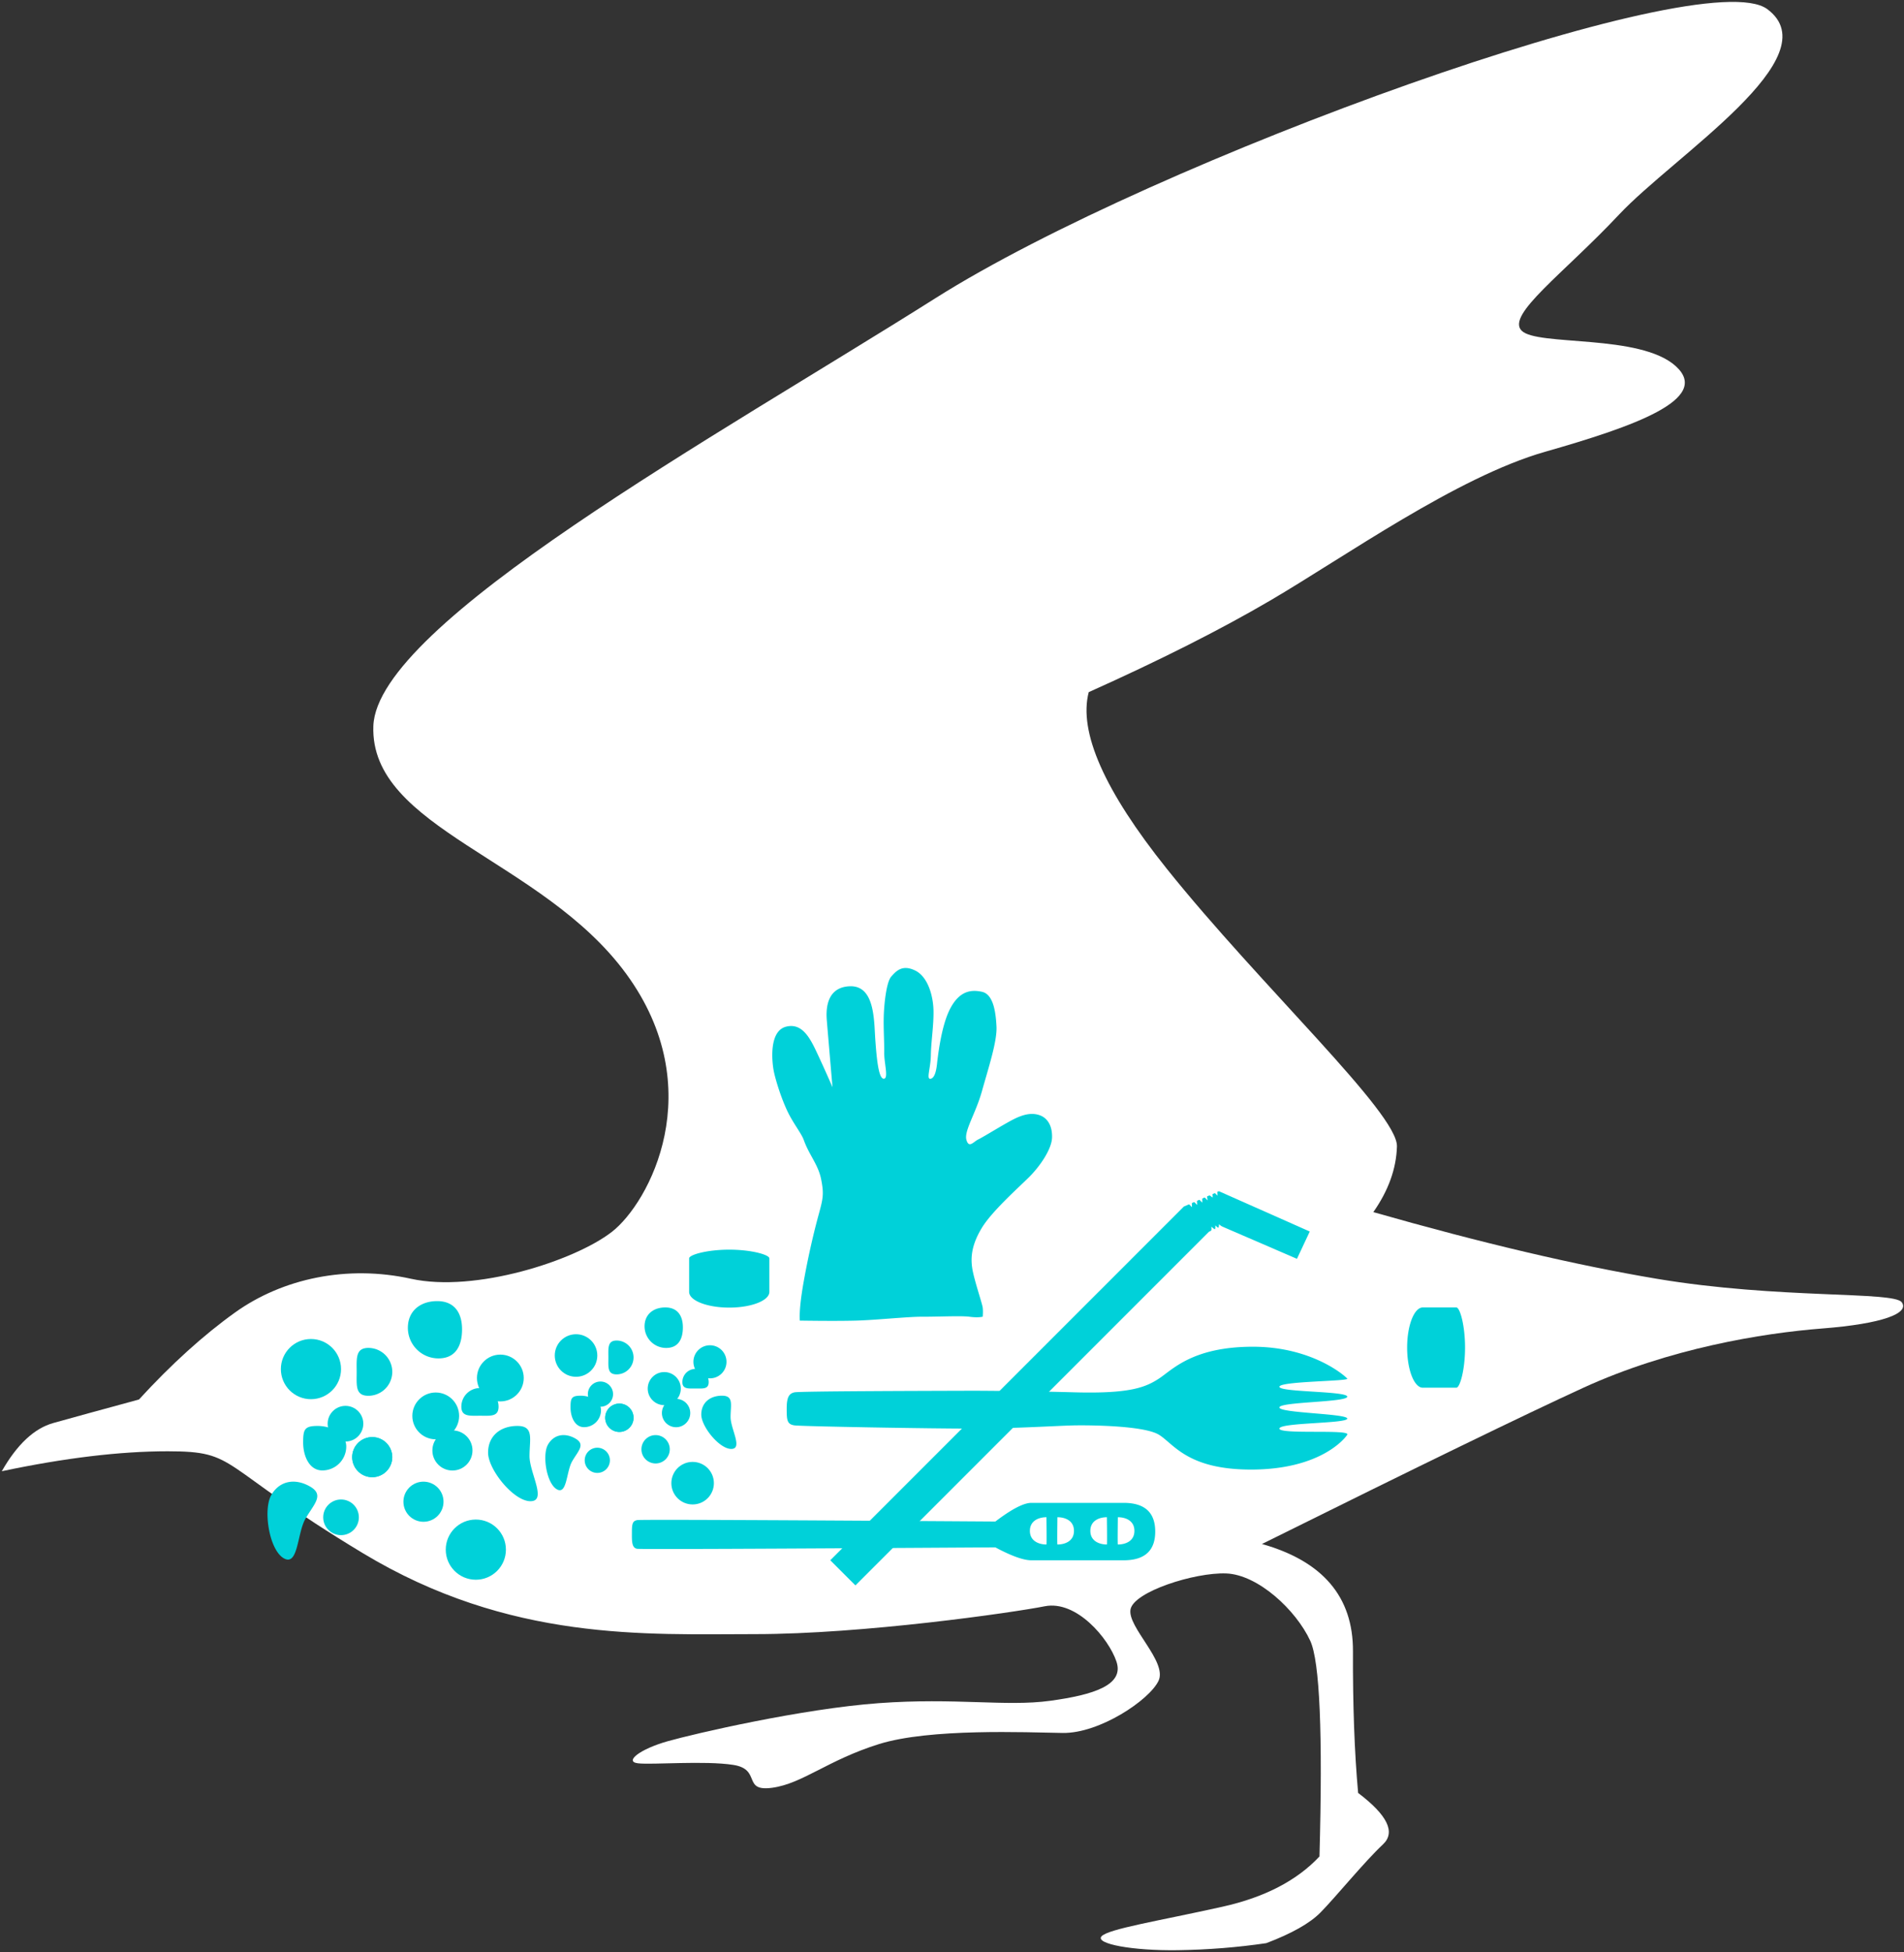 <svg xmlns="http://www.w3.org/2000/svg" width="564" height="578"><rect width="100%" height="100%" fill="#333333" stroke="none"/><g fill="none"><path fill="#FFF" d="M.529 435.63c4.528-7.938 9.615-12.697 15.262-14.276 5.647-1.579 14.105-3.9 25.374-6.963 9.612-10.48 19.11-19.075 28.493-25.785 14.076-10.066 33.2-14.13 52.092-9.962 18.893 4.167 48.359-5.268 59.467-13.865 11.109-8.596 29.194-42.344 4.282-76.42-24.911-34.077-76.012-42.991-74.903-73.406 1.11-30.415 101.798-85.782 166.536-126.68C341.869 47.375 504.459-11.383 523.49 2.695c19.031 14.078-27.418 43.298-43.889 60.835-16.47 17.537-33.454 29.65-28.891 34.358 4.562 4.707 35.175.874 45.747 10.59 10.57 9.716-12.563 17.812-38.75 25.288-26.186 7.476-59.335 31.104-81.45 44.052-14.745 8.632-32.663 17.674-53.756 27.127-3.066 11.775 4.647 29.213 23.14 52.314 27.74 34.652 68.437 72.34 68.161 82.197-.183 6.572-2.515 13.056-6.995 19.451 32.015 9.136 59.998 15.715 83.95 19.737 35.93 6.033 70.157 3.667 72.568 6.944 2.41 3.277-5.716 6.387-23.523 7.775-17.808 1.389-45.35 5.903-70.842 17.578-16.994 7.784-48.709 23.195-95.144 46.235 18.032 5.096 27.018 15.67 26.958 31.719-.06 16.049.45 30.047 1.53 41.995 8.704 6.582 11.161 11.656 7.37 15.22-5.684 5.345-13.793 15.364-18.492 20.154-3.133 3.193-8.493 6.227-16.08 9.102-8.542 1.26-17.287 1.954-26.232 2.084-13.418.195-24.523-1.89-22.58-4.098 1.943-2.208 17.225-4.623 35.886-8.786 12.44-2.774 22-7.731 28.678-14.87.999-36.467.09-57.75-2.728-63.85-4.226-9.149-15.5-19.594-24.893-19.95-9.392-.355-27.423 5.428-28.356 10.666-.933 5.24 10.99 15.457 8.304 21.13-2.687 5.674-17.47 15.603-28.383 15.435-10.914-.168-39.318-1.426-54.45 3.302-15.13 4.729-22.612 11.704-31.609 12.928-8.997 1.225-3.074-5.447-11.512-6.77-8.439-1.323-24.07.017-28.24-.474-4.169-.49.583-4.21 8.73-6.516 8.147-2.307 39.794-9.615 62.57-11.291 22.776-1.676 37.691 1.082 50.74-.696 13.05-1.777 22.032-4.693 19.694-11.61-2.34-6.917-11.87-18.238-21.248-16.383-9.38 1.855-53.682 8.248-85.853 8.248-32.171 0-72.526 2.336-116.186-24.002-43.659-26.34-36.557-30.14-57.753-30.14-14.13 0-30.515 1.969-49.152 5.907z"/><path fill="#00D1D9" d="M333.21 462H305.5c-2.339 0-5.891-1.275-10.658-3.825-69.567.44-104.928.582-106.085.425-1.734-.236-1.575-2.534-1.575-5.1 0-2.567.334-3.137 1.575-3.4.828-.175 36.19-.034 106.085.425 4.845-3.683 8.398-5.525 10.658-5.525h27.71c5.991.112 8.986 2.945 8.986 8.5 0 5.554-2.995 8.387-8.985 8.5zm-10.231-8.713c0 3.03 2.666 4.038 4.903 4.038.115 0 0-8.075 0-8.075-2.237 0-4.903 1.008-4.903 4.038zm13.054 0c0-3.064-2.666-4.037-4.903-4.037 0 0-.115 8.075 0 8.075 2.237 0 4.903-.973 4.903-4.038zm-30.96 0c0 3.03 2.667 4.038 4.903 4.038.116 0 0-8.075 0-8.075-2.236 0-4.902 1.008-4.902 4.038zm13.055 0c0-3.064-2.666-4.037-4.903-4.037 0 0-.116 8.075 0 8.075 2.237 0 4.903-.973 4.903-4.038zm80.952-28.465c1.107-1.702-20.095 0-20.095-1.812s20.096-1.454 20.096-2.961-20.096-1.618-20.096-3.303c0-1.685 20.096-1.508 20.096-3.194 0-1.687-20.096-1.281-20.096-2.932 0-1.65 20.734-1.613 20.096-2.412-.639-.8-10.491-9.518-28.214-9.44-17.723.076-23.6 6.843-27.578 9.44-3.978 2.597-8.664 4.487-24.774 4.063-10.74-.283-20.816-.442-30.229-.476-16.397.051-51.335.134-52.944.476-1.61.342-2.308 1.453-2.308 4.795 0 3.342.059 4.68 2.308 4.988 2.248.306 40.65.97 52.944.956 12.294-.013 25.643-.892 30.229-.956 4.585-.065 20.346.064 24.774 2.768 4.428 2.705 8.48 10.48 27.874 10.316 19.394-.164 26.812-8.613 27.918-10.316zm-162.154-33.79c7.216.107 12.782.107 16.698 0 5.875-.16 15.368-1.181 19.684-1.15 4.315.03 11.409-.326 13.816 0 1.605.217 2.93.217 3.972 0 .093-1.009.093-1.912 0-2.71-.138-1.198-2.61-8.373-3.11-11.718-.502-3.345-.094-6.998 2.84-11.858 2.934-4.86 10.667-11.75 13.938-14.98 3.27-3.228 6.771-8.328 6.873-11.783.102-3.455-1.323-5.796-3.68-6.617-2.357-.82-4.885-.261-7.903 1.3-3.017 1.56-8.813 5.182-10.245 5.855-1.432.674-2.785 2.77-3.534.15-.75-2.62 2.736-7.75 4.615-14.492 1.878-6.742 4.502-14.641 4.292-19.03-.21-4.387-.947-9.582-4.292-10.325-3.346-.744-6.645-.164-9.316 4.778-1.781 3.295-3.106 8.707-3.975 16.237-.277 2.923-.903 4.496-1.876 4.72-1.46.333-.049-2.953.014-6.971.062-4.018.844-8.581.787-13.033-.056-4.452-1.632-10.199-5.45-12.043-3.82-1.845-5.617.171-7.071 1.805-1.454 1.634-2.13 8.232-2.223 11.938-.095 3.706.187 7.398.136 10.493-.05 3.094 1.391 7.834-.136 7.81-1.528-.024-2.08-5.835-2.49-11.486-.408-5.651-.07-16.236-7.646-15.885-7.576.352-6.866 8.334-6.706 10.322.106 1.325.661 7.85 1.665 19.575a383.46 383.46 0 0 0-4.116-9.162c-2.214-4.77-4.562-10.073-9.645-8.772-5.083 1.3-4.206 10.274-3.626 13.211.328 1.667 1.782 7.022 4 11.744 1.688 3.596 4.174 6.622 4.865 8.566 1.597 4.496 4.29 7.296 5.157 11.664.868 4.368.571 5.687-.751 10.515-1.322 4.827-2.996 11.799-4.406 19.72-.94 5.282-1.326 9.152-1.155 11.612z"/><g fill="#00D1D9" transform="translate(155 382)"><circle cx="28.467" cy="37.8" r="4.2"/><circle cx="45.267" cy="36.4" r="4.2"/><circle cx="41.767" cy="29.167" r="4.9"/><circle cx="55.3" cy="21.233" r="4.9"/><path d="M51.084 29.131c2.152 0 3.842.25 3.842-1.901a3.896 3.896 0 0 0-7.793 0c0 2.152 1.799 1.901 3.95 1.901zm-25.873-9.119c0-2.767-.322-5.079 2.445-5.079a5.01 5.01 0 0 1 0 10.02c-2.767 0-2.445-2.174-2.445-4.94zM14 34.743c0-2.766.28-3.476 3.046-3.476 2.767 0 5.981 1.54 5.981 4.306a5.01 5.01 0 0 1-5.01 5.01c-2.766 0-4.017-3.073-4.017-5.84z"/><circle cx="28.467" cy="37.8" r="4.2"/><circle cx="21.933" cy="50.4" r="3.733"/><circle cx="22.867" cy="30.8" r="3.733"/><circle cx="39.2" cy="47.133" r="4.2"/><circle cx="50.167" cy="57.167" r="6.3"/><circle cx="15.633" cy="19.367" r="6.3"/><path d="M42.335 17.128c3.535 0 4.945-2.558 4.945-6.093 0-3.536-1.666-5.902-5.202-5.902-3.535 0-6.145 2.059-6.145 5.594a6.401 6.401 0 0 0 6.402 6.401zm19.272 29.899c3.535 0-.197-5.916-.197-9.451 0-3.536 1.004-6.31-2.532-6.31-3.535 0-6.145 2.059-6.145 5.594 0 3.536 5.339 10.167 8.874 10.167zM9.932 58.97C6.87 57.202 5.562 48.79 7.33 45.73c1.768-3.062 5.057-3.54 8.118-1.772 3.062 1.768.806 3.668-.961 6.73-1.768 3.062-1.494 10.05-4.555 8.283z"/></g><g fill="#00D1D9" transform="translate(70 378)"><circle cx="40.26" cy="53.46" r="5.94"/><circle cx="64.02" cy="51.48" r="5.94"/><circle cx="59.07" cy="41.25" r="6.93"/><circle cx="78.21" cy="30.03" r="6.93"/><path d="M72.247 41.2c3.043 0 5.434.354 5.434-2.69a5.51 5.51 0 1 0-11.021 0c0 3.044 2.543 2.69 5.587 2.69zM35.656 28.303c0-3.913-.455-7.183 3.458-7.183a7.085 7.085 0 0 1 0 14.17c-3.913 0-3.458-3.074-3.458-6.987zM19.8 49.137c0-3.913.395-4.917 4.308-4.917s8.459 2.177 8.459 6.09a7.085 7.085 0 0 1-7.085 7.086c-3.913 0-5.682-4.346-5.682-8.259z"/><circle cx="40.26" cy="53.46" r="5.94"/><circle cx="31.02" cy="71.28" r="5.28"/><circle cx="32.34" cy="43.56" r="5.28"/><circle cx="55.44" cy="66.66" r="5.94"/><circle cx="70.95" cy="80.85" r="8.91"/><circle cx="22.11" cy="27.39" r="8.91"/><path d="M59.873 24.224c5 0 6.995-3.618 6.995-8.618S64.51 7.26 59.51 7.26s-8.69 2.91-8.69 7.91a9.053 9.053 0 0 0 9.053 9.054zM87.13 66.509c5 0-.278-8.366-.278-13.366s1.419-8.923-3.582-8.923c-5 0-8.69 2.91-8.69 7.91 0 5.001 7.55 14.379 12.55 14.379zM14.046 83.4c-4.33-2.5-6.18-14.396-3.68-18.726 2.5-4.33 7.152-5.006 11.482-2.506 4.33 2.5 1.14 5.188-1.36 9.518-2.5 4.33-2.112 14.215-6.442 11.715z"/></g><path fill="#00D1D9" d="M245.942 461.993L350.67 357.266l1.551-.676.865.865-.042-1.223.706-.308.875.876-.06-1.23.721-.315.85.849-.006-1.217.723-.315.868.868-.17-1.172.744-.324.926.65-.043-1.035.699-.275.753.753-.023-1.168.483-.143 26.885 11.924-3.79 8.086c-14.33-6.184-21.68-9.358-22.052-9.523a3.36 3.36 0 0 1-1.04-.745c-.03.646-.098.99-.202 1.034-.104.042-.4-.181-.89-.67.02.715-.022 1.091-.124 1.129-.101.038-.448-.214-1.04-.755.03.62.019.986-.036 1.1-.054.114-.282.25-.683.409L253.39 469.44l-7.449-7.448zm185.345-74.843a.343.343 0 0 1 .103-.017c1.084 0 2.583 5.32 2.583 11.884 0 6.563-1.499 11.883-2.583 11.883a.343.343 0 0 1-.103-.016v.016h-9.714v-.003a1.857 1.857 0 0 1-.103.003c-2.568 0-4.65-5.32-4.65-11.883 0-6.563 2.082-11.884 4.65-11.884.035 0 .069.001.103.003v-.003h9.714v.017zM204.15 372.713a.343.343 0 0 1-.017-.103c0-1.084 5.32-2.583 11.884-2.583 6.563 0 11.883 1.499 11.883 2.583 0 .035-.005.07-.016.103h.016v9.714h-.003c.002.034.003.068.003.103 0 2.568-5.32 4.65-11.883 4.65-6.563 0-11.884-2.082-11.884-4.65 0-.035.001-.069.003-.103h-.003v-9.714h.017z"/></g></svg>